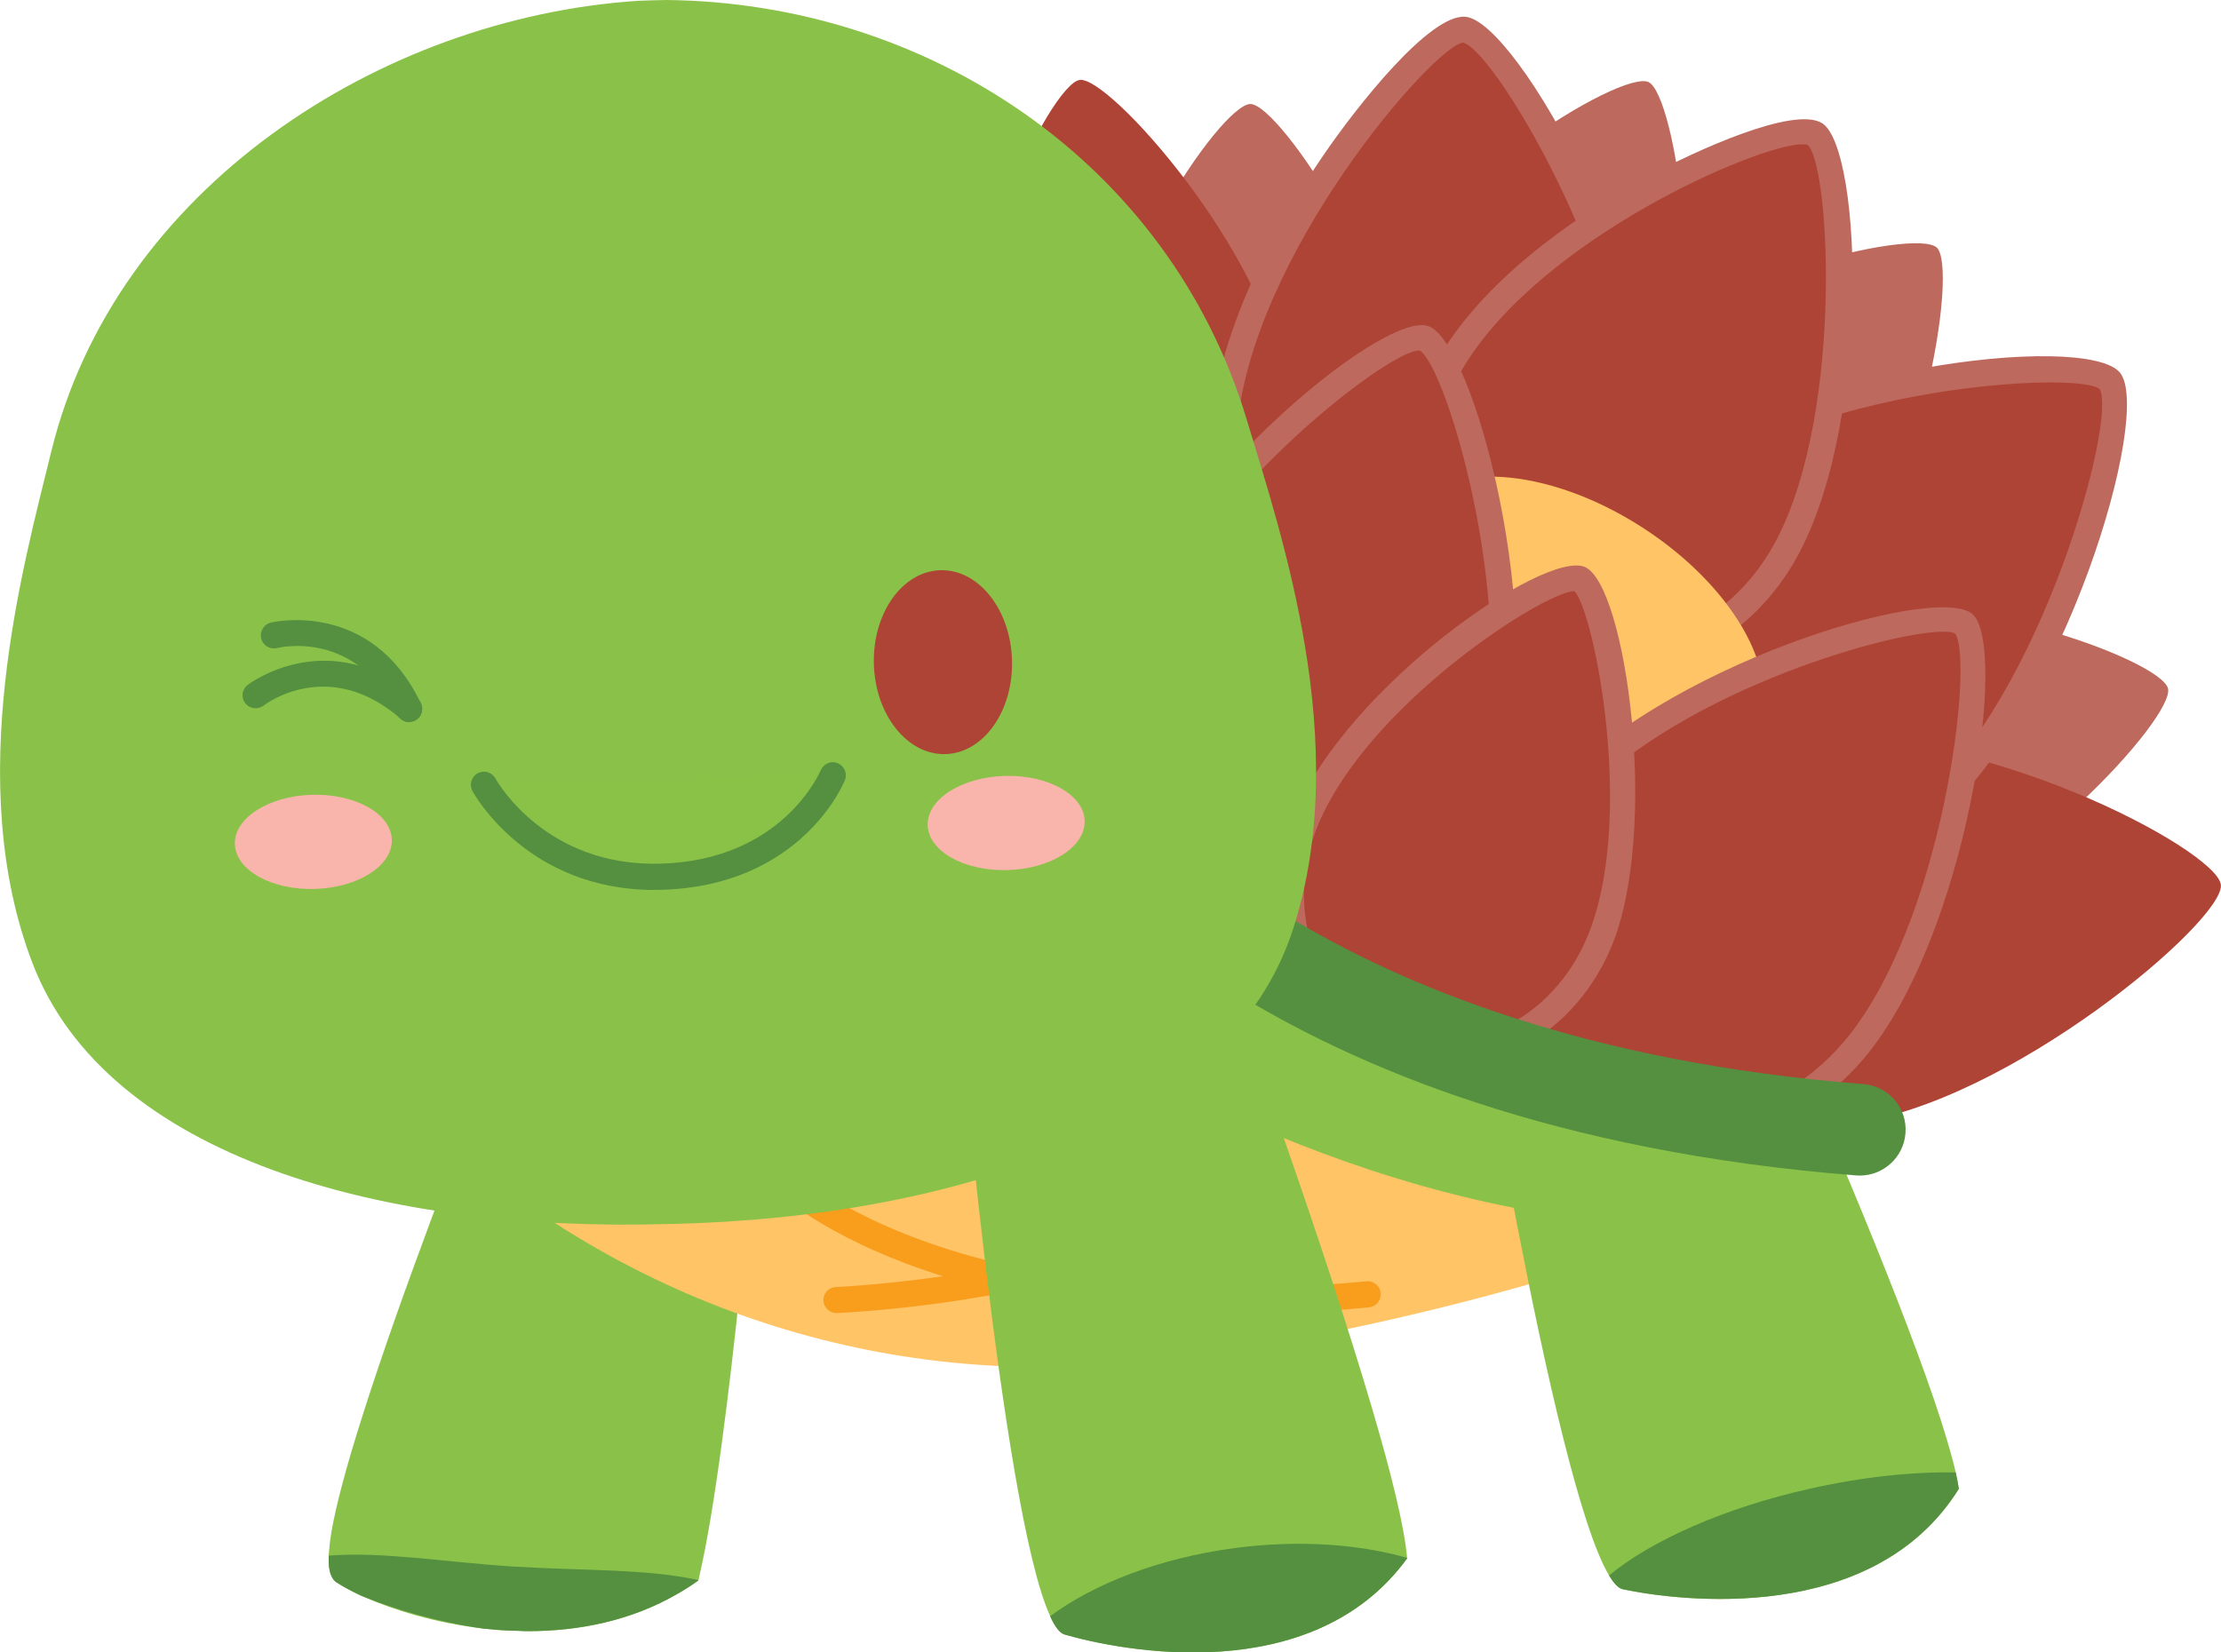 <?xml version="1.0" encoding="UTF-8"?>
<svg id="Layer_2" data-name="Layer 2" xmlns="http://www.w3.org/2000/svg" viewBox="0 0 169.71 126.29">
  <defs>
    <style>
      .cls-1 {
        fill: #bd695d;
      }

      .cls-1, .cls-2, .cls-3, .cls-4, .cls-5, .cls-6, .cls-7, .cls-8 {
        stroke-width: 0px;
      }

      .cls-2 {
        fill: #fec466;
      }

      .cls-3 {
        fill: #ae4436;
      }

      .cls-4 {
        fill: #8ac249;
      }

      .cls-5 {
        fill: #f9b5ab;
      }

      .cls-6 {
        fill: #f99d1c;
      }

      .cls-7 {
        fill: #549040;
      }

      .cls-8 {
        fill: #8ac147;
      }
    </style>
  </defs>
  <path class="cls-4" d="m57.97,83.28s-2.16,27.1-4.56,37.31c0,.06-.02.12-.04.18v.02c-.51.37-1.04.71-1.57,1.01-3.6,2.1-7.6,2.86-11.39,2.87-.22,0-.46,0-.68-.02-.6-.01-1.19-.03-1.76-.08h-.03c-.35-.03-.69-.06-1.04-.1h0c-3.67-.43-6.93-1.45-9.14-2.44-.06-.03-.11-.05-.17-.07-.79-.37-1.44-.73-1.91-1.04-.13-.09-.24-.23-.33-.41-.19-.36-.26-.92-.23-1.61,0-.14.01-.28.03-.43.11-1.61.73-4.18,1.63-7.28,1.25-4.22,3.02-9.41,4.87-14.47,3.74-10.28,7.7-20.03,7.7-20.03l18.63,6.59Z"/>
  <path class="cls-7" d="m53.37,120.77v.02c-.51.37-1.04.71-1.57,1.01-3.6,2.1-7.6,2.86-11.39,2.87-.22,0-.46,0-.68-.02-.6-.01-1.19-.03-1.76-.08h-.03c-.35-.03-.69-.06-1.04-.1h0c-3.49-.5-6.66-1.44-9.14-2.44-.06-.03-.11-.05-.17-.07-.79-.37-1.44-.73-1.91-1.04-.13-.09-.24-.23-.33-.41-.19-.36-.26-.92-.23-1.61,4.04-.33,8.89.5,14.06.83,5.33.33,10.21.16,14.2,1.04Z"/>
  <path class="cls-2" d="m85.31,104.23c12.01-1.05,27.07-4.07,45.63-10.54l-.91-33.45-31.53-11.49-31.2-2.43-35.19,39.04h0c14.24,13.58,33.6,20.58,53.2,18.86Z"/>
  <path class="cls-4" d="m149.68,113.79c-6.55,10.49-21.41,8.58-25.67,7.68-.34-.07-.69-.44-1.06-1.06-4.34-7.2-10.79-48.14-10.79-48.14l16.09-11.67s18.43,39.86,21.19,51.94c.1.46.18.88.24,1.26Z"/>
  <path class="cls-7" d="m149.68,113.79c-6.55,10.49-21.41,8.58-25.67,7.68-.34-.07-.69-.44-1.06-1.06,3.21-2.65,8.78-5.16,15.36-6.63,4.01-.9,7.84-1.3,11.13-1.24.1.46.18.88.24,1.26Z"/>
  <path class="cls-1" d="m107.81,32.92c.04,7.51-5.36,13.62-12.07,13.65s-12.17-6.02-12.21-13.53c-.06-10.69,9.74-25.07,12.01-25.09s12.22,14.97,12.27,24.96Z"/>
  <path class="cls-1" d="m144.36,70.5c-7.28,1.83-14.51-1.95-16.14-8.45s2.94-13.26,10.21-15.09c10.37-2.61,26.68,3.46,27.23,5.66s-11.61,15.44-21.3,17.88Z"/>
  <path class="cls-1" d="m140.03,45.57c-5.07,5.53-13.19,6.34-18.13,1.81-4.94-4.53-4.84-12.69.23-18.22,7.22-7.88,24.19-11.77,25.86-10.24s-1.21,19.28-7.96,26.65Z"/>
  <path class="cls-1" d="m126.69,34.07c-3.1,6.84-10.56,10.13-16.67,7.37s-8.55-10.55-5.45-17.39c4.41-9.74,19.32-18.72,21.39-17.78s4.85,18.7.73,27.8Z"/>
  <path class="cls-3" d="m141.4,85.87c-9.02,1.1-17.13-4.55-18.11-12.61s5.54-15.48,14.56-16.58c12.85-1.56,31.52,8.21,31.85,10.94s-16.3,16.79-28.31,18.25Z"/>
  <path class="cls-3" d="m98.11,29.13c1.08,7.43-3.43,14.23-10.06,15.19-6.64.96-12.89-4.28-13.97-11.7-1.54-10.58,6.18-26.18,8.42-26.51s14.17,13.13,15.61,23.02Z"/>
  <path class="cls-3" d="m125.59,35.33c-.7,9.56-8.46,16.78-17.32,16.13-8.86-.65-15.47-8.93-14.77-18.49,1-13.62,15.4-30.91,18.39-30.69s14.63,20.33,13.7,33.05Z"/>
  <path class="cls-1" d="m109.37,52.49c-.39,0-.78-.01-1.18-.04-9.4-.69-16.44-9.47-15.69-19.56.6-8.2,5.66-16.69,8.62-21.02,2.56-3.75,8.11-10.79,10.84-10.59,3.98.29,15.57,21.22,14.62,34.12h0c-.71,9.67-8.31,17.09-17.21,17.09Zm2.42-49.23c-2.14.17-16.3,16.26-17.29,29.77-.66,8.99,5.55,16.81,13.85,17.42,8.31.62,15.59-6.21,16.25-15.2.91-12.33-10.23-31.34-12.8-31.99Z"/>
  <path class="cls-3" d="m147.21,62.04c-7.32,6.19-17.9,5.71-23.64-1.08-5.74-6.78-4.46-17.3,2.86-23.49,10.42-8.82,32.85-10.65,34.79-8.35s-4.27,24.68-14.01,32.92Z"/>
  <path class="cls-1" d="m135.57,67.37c-4.84,0-9.53-1.94-12.77-5.77-6.08-7.19-4.75-18.37,2.98-24.9,10.19-8.61,33.56-11.35,36.2-8.23,2.57,3.04-4.26,25.98-14.13,34.33h0c-3.62,3.06-8.01,4.57-12.28,4.57Zm21.12-38.14c-6.95,0-21.6,2.22-29.62,9-6.89,5.82-8.12,15.73-2.74,22.08,5.37,6.35,15.35,6.78,22.23.96h0c9.44-7.98,15.22-29.25,13.88-31.53-.36-.32-1.73-.51-3.75-.51Z"/>
  <path class="cls-3" d="m136.04,42.75c-4.55,7.46-13.84,10.08-20.75,5.87s-8.83-13.68-4.28-21.14c6.48-10.62,25.35-18.66,27.68-17.23,2.34,1.43,3.41,22.57-2.65,32.5Z"/>
  <path class="cls-1" d="m122.49,51.64c-2.73,0-5.37-.73-7.72-2.16-7.37-4.5-9.44-14.6-4.61-22.51,3.91-6.41,11.56-11.21,15.77-13.49,3.65-1.98,11.14-5.39,13.29-4.07,3.12,1.9,3.84,23.78-2.32,33.88h0c-2.33,3.82-5.91,6.58-10.07,7.75-1.44.41-2.9.61-4.33.61Zm15.23-40.61c-3.38,0-19.86,7.13-25.86,16.98-4.25,6.98-2.48,15.84,3.95,19.76,3.1,1.89,6.82,2.37,10.47,1.34,3.68-1.04,6.84-3.48,8.91-6.87h0c5.73-9.4,4.71-29.49,2.95-31.15-.1-.04-.24-.06-.41-.06Z"/>
  <ellipse class="cls-2" cx="120.73" cy="47.71" rx="8.8" ry="15.72" transform="translate(15.15 123.24) rotate(-57.14)"/>
  <path class="cls-3" d="m113.75,59.17c-2.73,8.67-11.21,13.73-18.96,11.29-7.75-2.43-11.81-11.44-9.09-20.11,3.88-12.35,20.49-25.32,23.11-24.5s8.57,21.77,4.94,33.32Z"/>
  <path class="cls-1" d="m98.76,72.07c-1.42,0-2.86-.21-4.27-.65-4.02-1.26-7.25-4.2-9.08-8.26-1.82-4.02-2.05-8.68-.66-13.1,3.8-12.09,20.78-26.29,24.36-25.15,3.49,1.1,9.28,22.85,5.59,34.57h0c-2.39,7.61-9.04,12.6-15.95,12.6Zm9.65-45.28c-2.42,0-18.02,12-21.75,23.87-1.24,3.96-1.04,8.11.58,11.68,1.6,3.53,4.39,6.08,7.86,7.17,7.2,2.27,15.15-2.51,17.71-10.64h0c3.53-11.22-2.19-30.82-4.33-32.08-.02,0-.04,0-.06,0Z"/>
  <path class="cls-3" d="m141.63,80.31c-5.89,6.92-15.68,8.27-21.86,3.01-6.18-5.26-6.42-15.14-.53-22.06,8.39-9.86,28.74-15.33,30.83-13.55s-.6,23.39-8.44,32.61Z"/>
  <path class="cls-1" d="m128.7,87.51c-3.47,0-6.85-1.12-9.58-3.44-6.59-5.61-6.88-16.14-.65-23.47,8.21-9.65,29.39-16.1,32.24-13.67,2.79,2.37-.37,24.66-8.33,34.02h0c-3.66,4.3-8.77,6.56-13.69,6.56Zm19.78-39.23c-4.38,0-21.07,4.9-28.48,13.61-5.52,6.49-5.33,15.75.42,20.65,5.75,4.9,14.93,3.6,20.45-2.89,7.62-8.96,10-29.23,8.52-31.23-.17-.09-.48-.14-.91-.14Z"/>
  <path class="cls-3" d="m122.2,72.02c-2.91,6.92-10.28,10.42-16.46,7.82-6.18-2.6-8.83-10.31-5.92-17.23,4.14-9.85,18.8-19.24,20.89-18.36s5.36,18.56,1.49,27.77Z"/>
  <path class="cls-6" d="m93.69,100.48c-26.59,0-35.91-10.68-36.34-11.19-.36-.42-.3-1.05.12-1.41.42-.36,1.05-.3,1.41.12.14.16,11.72,13.22,45.53,9.93.54-.06,1.04.35,1.09.9.05.55-.35,1.04-.9,1.09-3.92.38-7.56.55-10.91.55Z"/>
  <path class="cls-6" d="m63.92,100.36c-.53,0-.97-.42-1-.95-.03-.55.4-1.02.95-1.04.19,0,19.23-.94,25.63-6.63.41-.37,1.04-.33,1.41.08s.33,1.04-.08,1.41c-6.93,6.16-26.06,7.09-26.87,7.13-.01,0-.03,0-.05,0Z"/>
  <path class="cls-1" d="m110.02,81.7c-1.59,0-3.17-.31-4.67-.94-3.25-1.37-5.72-4.07-6.93-7.59-1.2-3.49-1.03-7.38.47-10.95,4.14-9.84,19.12-20.18,22.2-18.89,3.18,1.34,5.74,20.24,2.02,29.08h0c-1.5,3.57-4.16,6.41-7.5,7.99-1.82.87-3.73,1.3-5.61,1.3Zm10.29-36.52c-2.25,0-15.67,8.55-19.57,17.81-1.31,3.12-1.46,6.5-.42,9.52,1.02,2.98,3.09,5.25,5.81,6.4,2.72,1.15,5.79,1.03,8.64-.32,2.89-1.37,5.2-3.84,6.51-6.96h0c3.73-8.87.55-24.82-.97-26.45h0Z"/>
  <path class="cls-4" d="m107.52,119.07v.05c-7.29,10-21.99,7.02-26.16,5.81-.38-.11-.74-.59-1.11-1.4-3.77-8.13-7.18-48.53-7.18-48.53,8.76-5.44,20.31-1.39,23.75,8.34.4,1.14.81,2.28,1.21,3.45,2.47,7.09,5.01,14.71,6.85,20.98,1.44,4.89,2.44,8.96,2.64,11.31Z"/>
  <path class="cls-4" d="m84.85,80.41s22.84,14.51,47.84,13.23l5.64-7.17-45.84-16.52-7.63,10.45Z"/>
  <path class="cls-7" d="m107.51,119.07v.05c-7.29,10-21.99,7.02-26.16,5.81-.38-.11-.74-.59-1.11-1.4,3.41-2.52,8.4-4.45,14.1-5.21,4.87-.64,9.48-.31,13.17.75Z"/>
  <path class="cls-7" d="m142.12,89.85c-.09,0-.18,0-.28-.01-45.96-3.61-61.42-25.7-62.06-26.64-1.08-1.6-.67-3.78.94-4.86,1.6-1.08,3.76-.67,4.85.92.22.31,14.63,20.29,56.82,23.6,1.93.15,3.37,1.84,3.21,3.76-.14,1.83-1.68,3.23-3.49,3.23Z"/>
  <g>
    <path class="cls-4" d="m95.25,32.02C89.27,12.27,70.76.21,50.95,0c-.31,0-1.86.04-2.17.06C29.02,1.35,8.82,14.46,3.92,34.5c-2.2,8.98-6.75,25.25-1.44,39.11,5.7,14.88,26.93,20.6,48.58,19.94h0c.05,0,.11,0,.16,0,.05,0,.11,0,.16,0h0c21.65-.52,42.55-7.38,47.43-22.55,4.55-14.12-.88-30.12-3.56-38.97Z"/>
    <ellipse class="cls-3" cx="72.05" cy="50.61" rx="5.28" ry="7.03" transform="translate(-1.35 1.98) rotate(-1.56)"/>
    <g>
      <path class="cls-8" d="m36.97,59.98s3.98,7.29,13.53,7.03c10.11-.27,13.13-7.76,13.13-7.76"/>
      <path class="cls-7" d="m50,68.02c-9.67,0-13.73-7.25-13.9-7.56-.26-.48-.09-1.09.4-1.36.48-.26,1.09-.09,1.36.4h0c.15.28,3.87,6.77,12.62,6.51,9.34-.25,12.2-7.06,12.23-7.13.21-.51.79-.76,1.3-.55.51.21.76.79.55,1.3-.13.33-3.39,8.09-14.03,8.38-.18,0-.36,0-.53,0Z"/>
    </g>
    <g>
      <ellipse class="cls-5" cx="23.94" cy="64.35" rx="6" ry="3.6" transform="translate(-1.74 .67) rotate(-1.56)"/>
      <ellipse class="cls-5" cx="76.88" cy="62.91" rx="6" ry="3.6" transform="translate(-1.68 2.11) rotate(-1.56)"/>
    </g>
  </g>
  <path class="cls-7" d="m31.26,55.16c-.23,0-.47-.08-.66-.24-5.45-4.73-10.26-1.15-10.46-.99-.44.33-1.06.25-1.4-.18-.34-.44-.26-1.06.18-1.4.06-.05,6.28-4.77,13,1.06.42.36.46.99.1,1.41-.2.23-.48.34-.75.34Z"/>
  <path class="cls-7" d="m31.26,55.2c-.37,0-.73-.21-.9-.57-3.1-6.52-8.94-5.16-9.19-5.1-.54.13-1.08-.19-1.21-.73-.13-.53.19-1.08.72-1.21.07-.02,7.66-1.86,11.48,6.17.24.5.03,1.1-.47,1.33-.14.07-.29.1-.43.1Z"/>
</svg>